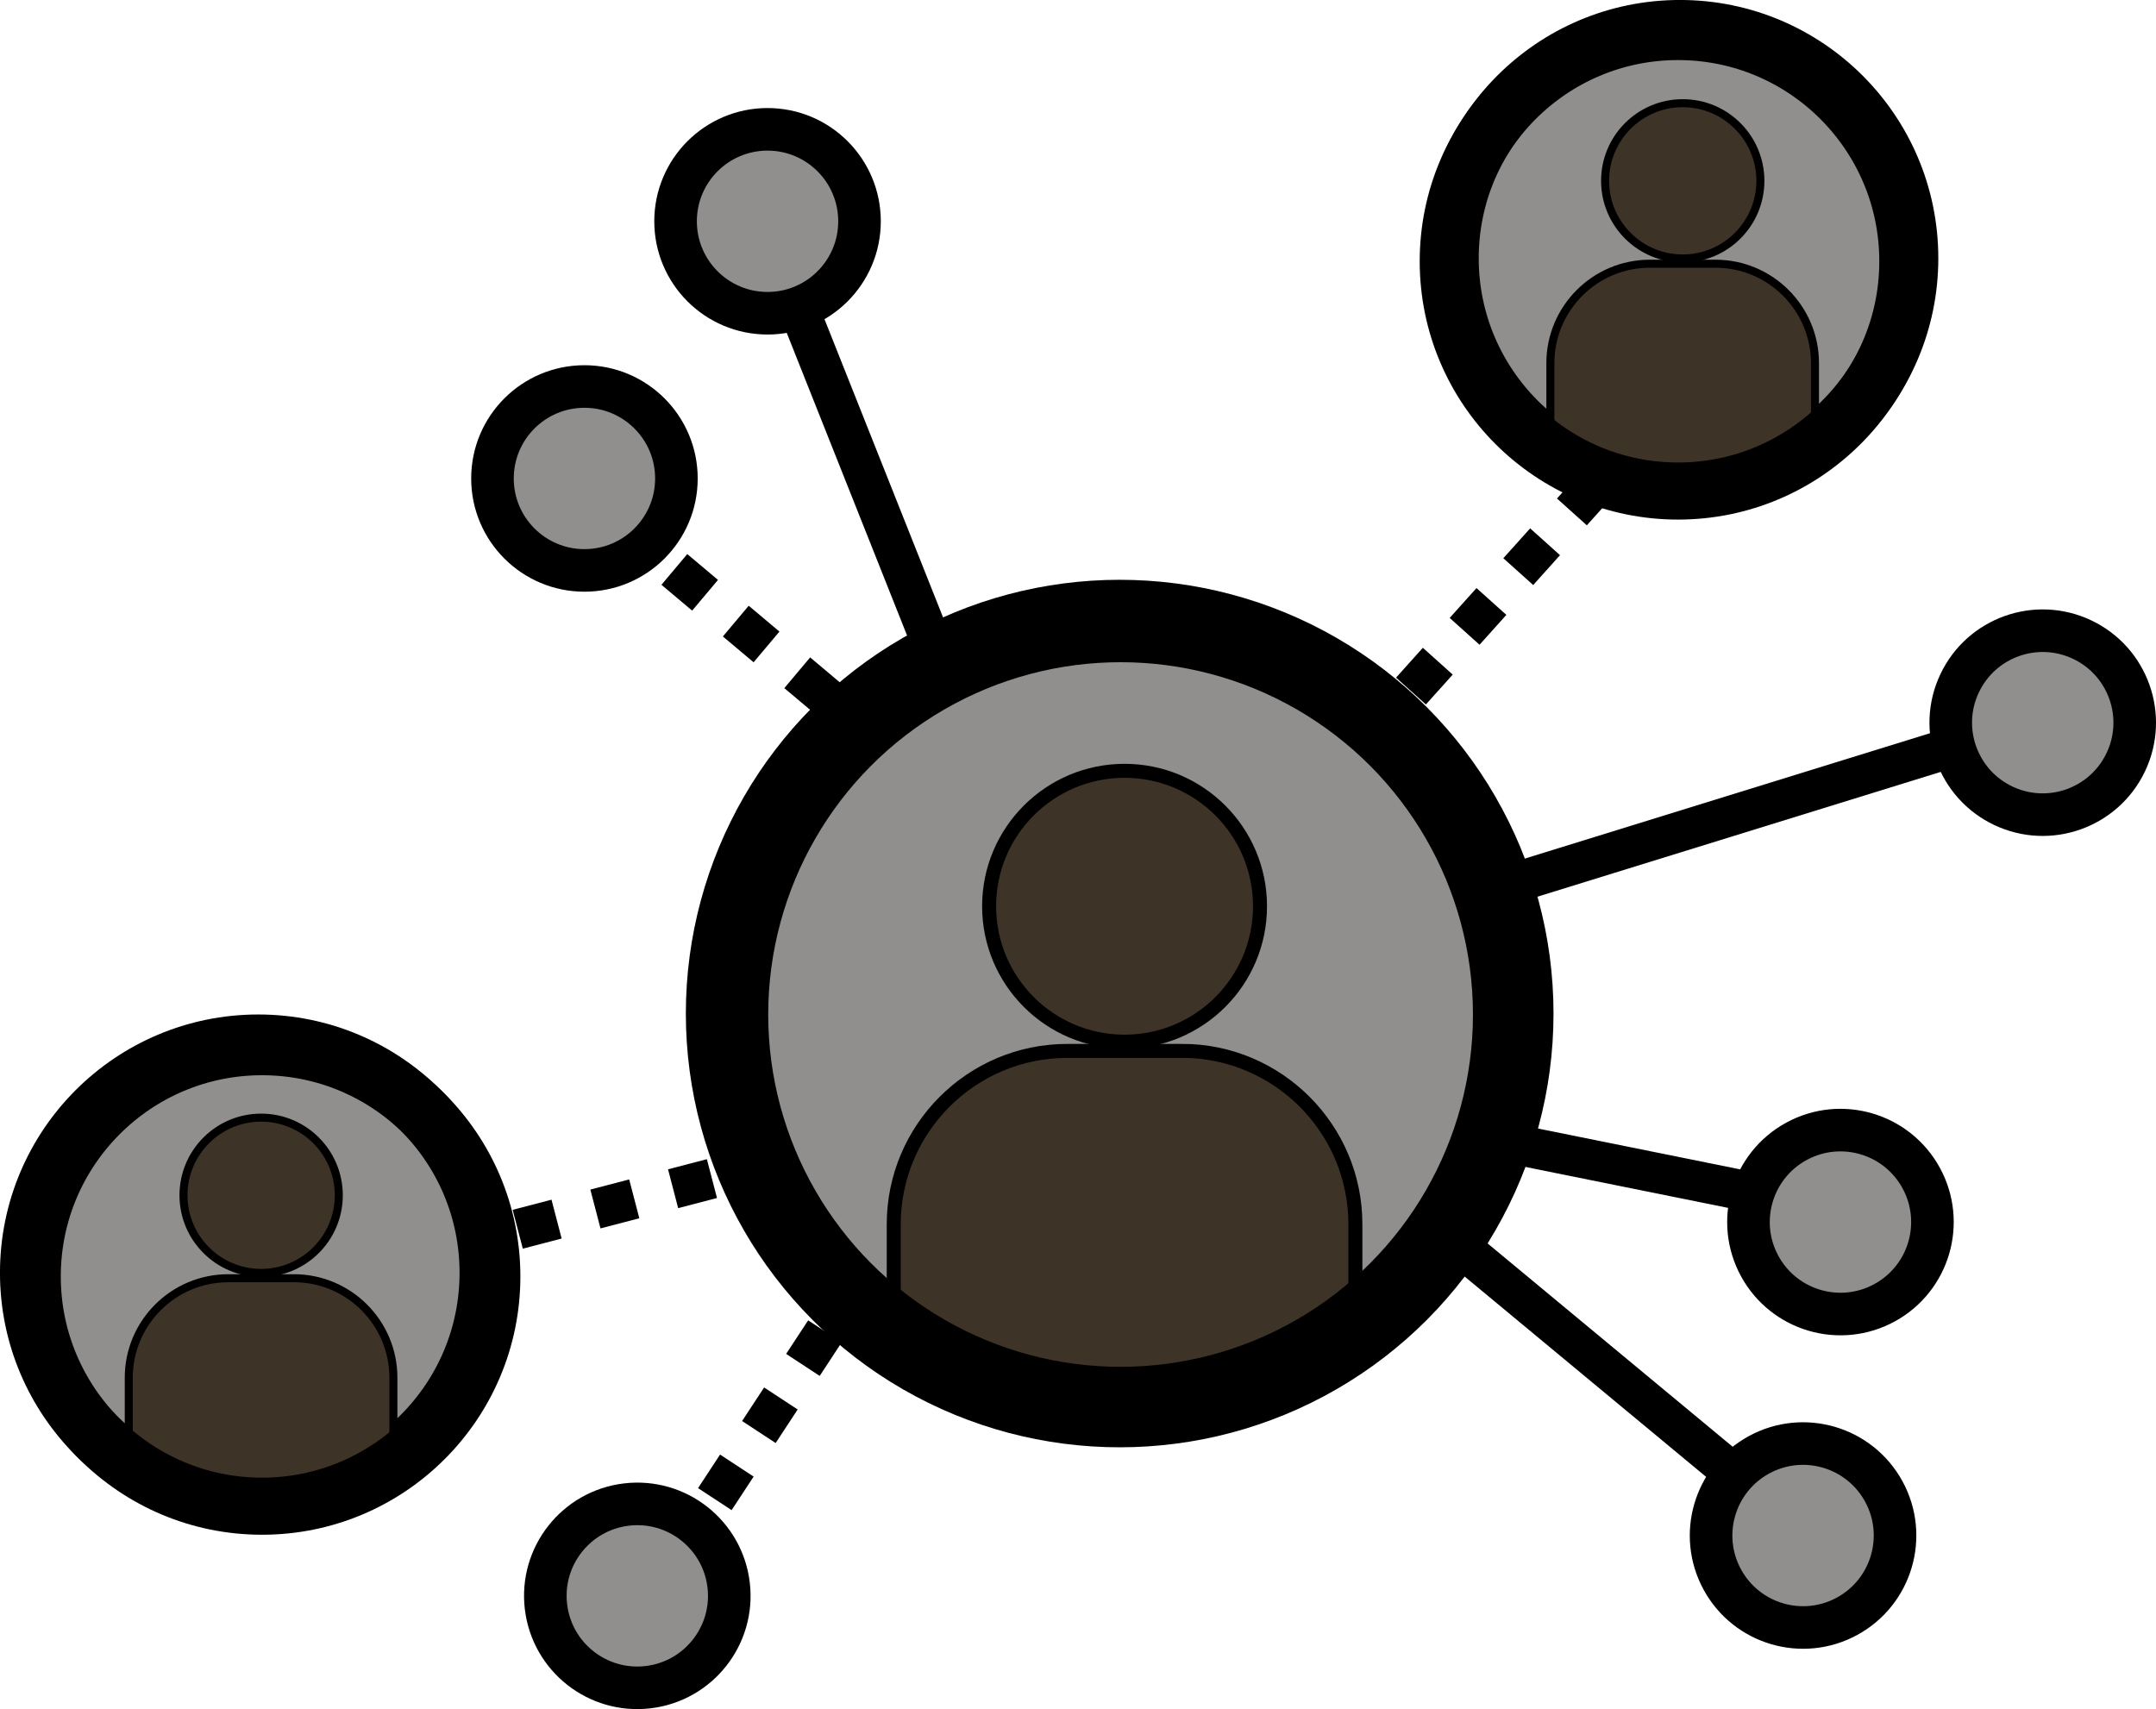 <?xml version="1.0" encoding="UTF-8" standalone="no"?>
<svg
   xmlns:dc="http://purl.org/dc/elements/1.1/"
   xmlns:cc="http://creativecommons.org/ns#"
   xmlns:rdf="http://www.w3.org/1999/02/22-rdf-syntax-ns#"
   xmlns:svg="http://www.w3.org/2000/svg"
   xmlns="http://www.w3.org/2000/svg"
   xmlns:sodipodi="http://sodipodi.sourceforge.net/DTD/sodipodi-0.dtd"
   xmlns:inkscape="http://www.inkscape.org/namespaces/inkscape"
   id="Layer_5"
   enable-background="new 0 0 64 64"
   height="212.927"
   viewBox="0 0 33.57 26.616"
   width="268.558"
   version="1.1"
   sodipodi:docname="build.svg"
   inkscape:version="1.0.2 (e86c8708, 2021-01-15)">
  <defs
     id="defs34723">
    <marker
       style="overflow:visible;"
       id="Arrow2Mend"
       refX="0.0"
       refY="0.0"
       orient="auto"
       inkscape:stockid="Arrow2Mend"
       inkscape:isstock="true">
      <path
         transform="scale(0.6) rotate(180) translate(0,0)"
         d="M 8.719,4.034 L -2.207,0.016 L 8.719,-4.002 C 6.973,-1.63 6.983,1.616 8.719,4.034 z "
         style="fill-rule:evenodd;stroke-width:0.625;stroke-linejoin:round;stroke:#000000;stroke-opacity:1;fill:#918f8e;fill-opacity:1"
         id="path36381" />
    </marker>
  </defs>
  <sodipodi:namedview
     pagecolor="#ffffff"
     bordercolor="#666666"
     borderopacity="1"
     objecttolerance="10"
     gridtolerance="10"
     guidetolerance="10"
     inkscape:pageopacity="0"
     inkscape:pageshadow="2"
     inkscape:window-width="1321"
     inkscape:window-height="794"
     id="namedview34721"
     showgrid="false"
     inkscape:zoom="1.44"
     inkscape:cx="81.052783"
     inkscape:cy="132.62222"
     inkscape:window-x="153"
     inkscape:window-y="108"
     inkscape:window-maximized="0"
     inkscape:current-layer="Layer_5"
     fit-margin-top="0"
     fit-margin-left="0"
     fit-margin-right="0"
     fit-margin-bottom="0" />
  <circle
     style="opacity:0.998;fill:#918f8e;fill-opacity:1;fill-rule:evenodd;stroke:#000000;stroke-width:0.889;stroke-linecap:round;stroke-miterlimit:4;stroke-dasharray:none;stroke-opacity:1"
     id="path36108"
     cx="26.158"
     cy="4.022"
     r="3.578" />
  <circle
     cx="26.201"
     cy="2.816"
     r="1.209"
     id="circle35298"
     style="fill:#3e3327;fill-opacity:1;stroke:#000000;stroke-width:0.125;stroke-opacity:1" />
  <path
     d="m 26.714,4.107 h -1.026 c -0.854,0 -1.548,0.695 -1.548,1.548 v 1.255 l 0.003,0.02 0.086,0.027 c 0.815,0.254 1.522,0.339 2.104,0.339 1.138,0 1.797,-0.324 1.838,-0.345 l 0.081,-0.041 h 0.008 V 5.655 c 3.8e-4,-0.853 -0.694,-1.548 -1.547,-1.548 z"
     id="path35306"
     style="fill:#3e3327;fill-opacity:1;stroke:#000000;stroke-width:0.125;stroke-opacity:1" />
  <g
     id="g36113-1"
     transform="translate(-94.155,-6.134)"
     style="fill:#918f8e;fill-opacity:1;stroke:#000000;stroke-opacity:1">
    <circle
       style="opacity:0.998;fill:#918f8e;fill-opacity:1;fill-rule:evenodd;stroke:#000000;stroke-width:0.889;stroke-linecap:round;stroke-miterlimit:4;stroke-dasharray:none;stroke-opacity:1"
       id="path36108-5"
       cx="98.177"
       cy="25.955"
       r="3.578" />
    <circle
       cx="98.221"
       cy="24.748"
       r="1.209"
       id="circle35298-1"
       style="fill:#3e3327;fill-opacity:1;stroke:#000000;stroke-width:0.125;stroke-opacity:1" />
    <path
       d="m 98.734,26.04 h -1.026 c -0.854,0 -1.548,0.695 -1.548,1.548 v 1.255 l 0.003,0.02 0.086,0.027 c 0.815,0.254 1.522,0.339 2.104,0.339 1.138,0 1.797,-0.324 1.838,-0.345 l 0.081,-0.041 h 0.008 v -1.255 c 3.8e-4,-0.853 -0.694,-1.548 -1.547,-1.548 z"
       id="path35306-6"
       style="fill:#3e3327;fill-opacity:1;stroke:#000000;stroke-width:0.125;stroke-opacity:1" />
  </g>
  <circle
     style="opacity:0.998;fill:#918f8e;fill-rule:evenodd;stroke:#000000;stroke-width:1.026;stroke-linecap:round;stroke-miterlimit:4;stroke-dasharray:none;stroke-opacity:1;fill-opacity:1"
     id="path36108-5-6"
     cx="17.434"
     cy="15.784"
     r="6.242" />
  <circle
     cx="17.51"
     cy="14.113"
     r="2.109"
     id="circle35298-1-8"
     style="fill:#3e3327;stroke-width:0.218;stroke:#000000;stroke-opacity:1;fill-opacity:1" />
  <path
     d="m 18.405,16.366 h -1.789 c -1.489,0 -2.7,1.212 -2.7,2.7 v 2.189 l 0.006,0.034 0.15,0.047 c 1.421,0.444 2.655,0.592 3.671,0.592 1.985,0 3.135,-0.566 3.206,-0.602 l 0.141,-0.072 h 0.014 v -2.189 c 6.63e-4,-1.489 -1.211,-2.7 -2.699,-2.7 z"
     id="path35306-6-6"
     style="fill:#3e3327;stroke-width:0.218;stroke:#000000;stroke-opacity:1;fill-opacity:1" />
  <circle
     style="opacity:0.998;fill:#918f8e;fill-rule:evenodd;stroke:#000000;stroke-width:0.663;stroke-linecap:round;stroke-miterlimit:4;stroke-dasharray:none;stroke-opacity:1;fill-opacity:1"
     id="path36184"
     cx="9.1"
     cy="7.451"
     r="1.432" />
  <path
     style="fill:#918f8e;stroke:#000000;stroke-width:0.625;stroke-linecap:butt;stroke-linejoin:miter;stroke-miterlimit:4;stroke-dasharray:0.625,0.625;stroke-opacity:1;fill-opacity:1;stroke-dashoffset:0.688"
     d="m 10.07,8.506 2.963,2.492"
     id="path36186"
     sodipodi:nodetypes="cc" />
  <g
     id="g36190-9"
     transform="translate(-65.783,-16.476)"
     style="fill:#918f8e;fill-opacity:1;stroke:#000000;stroke-opacity:1">
    <circle
       style="opacity:0.998;fill:#918f8e;fill-opacity:1;fill-rule:evenodd;stroke:#000000;stroke-width:0.663;stroke-linecap:round;stroke-miterlimit:4;stroke-dasharray:none;stroke-opacity:1"
       id="path36184-5"
       cx="77.734"
       cy="19.922"
       r="1.432" />
    <path
       style="fill:#918f8e;fill-opacity:1;stroke:#000000;stroke-width:0.625;stroke-linecap:butt;stroke-linejoin:miter;stroke-miterlimit:4;stroke-dasharray:none;stroke-opacity:1"
       d="m 78.27,21.41 2.095,5.27"
       id="path36186-4"
       sodipodi:nodetypes="cc" />
  </g>
  <g
     id="g36190-3"
     transform="translate(-68.126,-0.938)"
     style="fill:#918f8e;fill-opacity:1;stroke:#000000;stroke-opacity:1">
    <circle
       style="opacity:0.998;fill:#918f8e;fill-opacity:1;fill-rule:evenodd;stroke:#000000;stroke-width:0.663;stroke-linecap:round;stroke-miterlimit:4;stroke-dasharray:none;stroke-opacity:1"
       id="path36184-1"
       cx="-34.832"
       cy="74.455"
       r="1.432"
       transform="rotate(-96.786)" />
    <path
       style="fill:#918f8e;fill-opacity:1;stroke:#000000;stroke-width:0.625;stroke-linecap:butt;stroke-linejoin:miter;stroke-miterlimit:4;stroke-dasharray:0.625, 0.625;stroke-dashoffset:0.75;stroke-opacity:1"
       d="m 78.982,24.702 2.124,-3.237"
       id="path36186-5"
       sodipodi:nodetypes="cc" />
  </g>
  <path
     style="fill:#918f8e;stroke:#000000;stroke-width:0.625;stroke-linecap:butt;stroke-linejoin:miter;stroke-miterlimit:4;stroke-dasharray:0.625,0.625;stroke-opacity:1;fill-opacity:1;marker-mid:url(#Arrow2Mend);stroke-dashoffset:0.75"
     d="M 11.569,18.228 7.674,19.244"
     id="path36186-1"
     sodipodi:nodetypes="cc" />
  <path
     style="fill:#918f8e;stroke:#000000;stroke-width:0.625;stroke-linecap:butt;stroke-linejoin:miter;stroke-miterlimit:4;stroke-dasharray:0.625,0.625;stroke-opacity:1;fill-opacity:1;stroke-dashoffset:0"
     d="M 24.893,7.507 21.953,10.78"
     id="path36186-1-2"
     sodipodi:nodetypes="cc" />
  <circle
     style="opacity:0.998;fill:#918f8e;fill-rule:evenodd;stroke:#000000;stroke-width:0.663;stroke-linecap:round;stroke-miterlimit:4;stroke-dasharray:none;stroke-opacity:1;fill-opacity:1"
     id="path36184-17"
     cx="-16.031"
     cy="-30.437"
     r="1.432"
     transform="rotate(151.364)" />
  <path
     style="fill:#918f8e;stroke:#000000;stroke-width:0.625;stroke-linecap:butt;stroke-linejoin:miter;stroke-miterlimit:4;stroke-dasharray:none;stroke-opacity:1;fill-opacity:1"
     d="M 27.3,18.571 23.505,17.804"
     id="path36186-9"
     sodipodi:nodetypes="cc" />
  <g
     id="g36190-9-4"
     transform="rotate(151.364,52.395,15.58)"
     style="fill:#918f8e;fill-opacity:1;stroke:#000000;stroke-opacity:1">
    <circle
       style="opacity:0.998;fill:#918f8e;fill-opacity:1;fill-rule:evenodd;stroke:#000000;stroke-width:0.663;stroke-linecap:round;stroke-miterlimit:4;stroke-dasharray:none;stroke-opacity:1"
       id="path36184-5-7"
       cx="77.734"
       cy="19.922"
       r="1.432" />
    <path
       style="fill:#918f8e;fill-opacity:1;stroke:#000000;stroke-width:0.625;stroke-linecap:butt;stroke-linejoin:miter;stroke-miterlimit:4;stroke-dasharray:none;stroke-opacity:1"
       d="m 78.27,21.41 2.095,5.27"
       id="path36186-4-5"
       sodipodi:nodetypes="cc" />
  </g>
  <circle
     style="opacity:0.998;fill:#918f8e;fill-rule:evenodd;stroke:#000000;stroke-width:0.663;stroke-linecap:round;stroke-miterlimit:4;stroke-dasharray:none;stroke-opacity:1;fill-opacity:1"
     id="path36184-17-1"
     cx="-3.449"
     cy="-33.562"
     r="1.432"
     transform="rotate(115.353)" />
  <path
     style="fill:#918f8e;stroke:#000000;stroke-width:0.625;stroke-linecap:butt;stroke-linejoin:miter;stroke-miterlimit:4;stroke-dasharray:none;stroke-opacity:1;fill-opacity:1"
     d="m 30.265,11.679 -7.166,2.218"
     id="path36186-9-0"
     sodipodi:nodetypes="cc" />
  <circle
     style="opacity:0.998;fill:none;fill-opacity:1;fill-rule:evenodd;stroke:#000000;stroke-width:0.889;stroke-linecap:round;stroke-miterlimit:4;stroke-dasharray:none;stroke-opacity:1"
     id="path36108-55"
     cx="26.128"
     cy="4.069"
     r="3.578" />
  <circle
     style="opacity:0.998;fill:none;fill-opacity:1;fill-rule:evenodd;stroke:#000000;stroke-width:0.889;stroke-linecap:round;stroke-miterlimit:4;stroke-dasharray:none;stroke-opacity:1"
     id="path36108-55-1"
     cx="4.08"
     cy="19.878"
     r="3.578" />
  <circle
     style="opacity:0.998;fill:none;fill-opacity:1;fill-rule:evenodd;stroke:#000000;stroke-width:1.125;stroke-linecap:round;stroke-miterlimit:4;stroke-dasharray:none;stroke-opacity:1"
     id="path36108-55-1-4"
     cx="17.448"
     cy="15.799"
     r="6.049" />
</svg>
